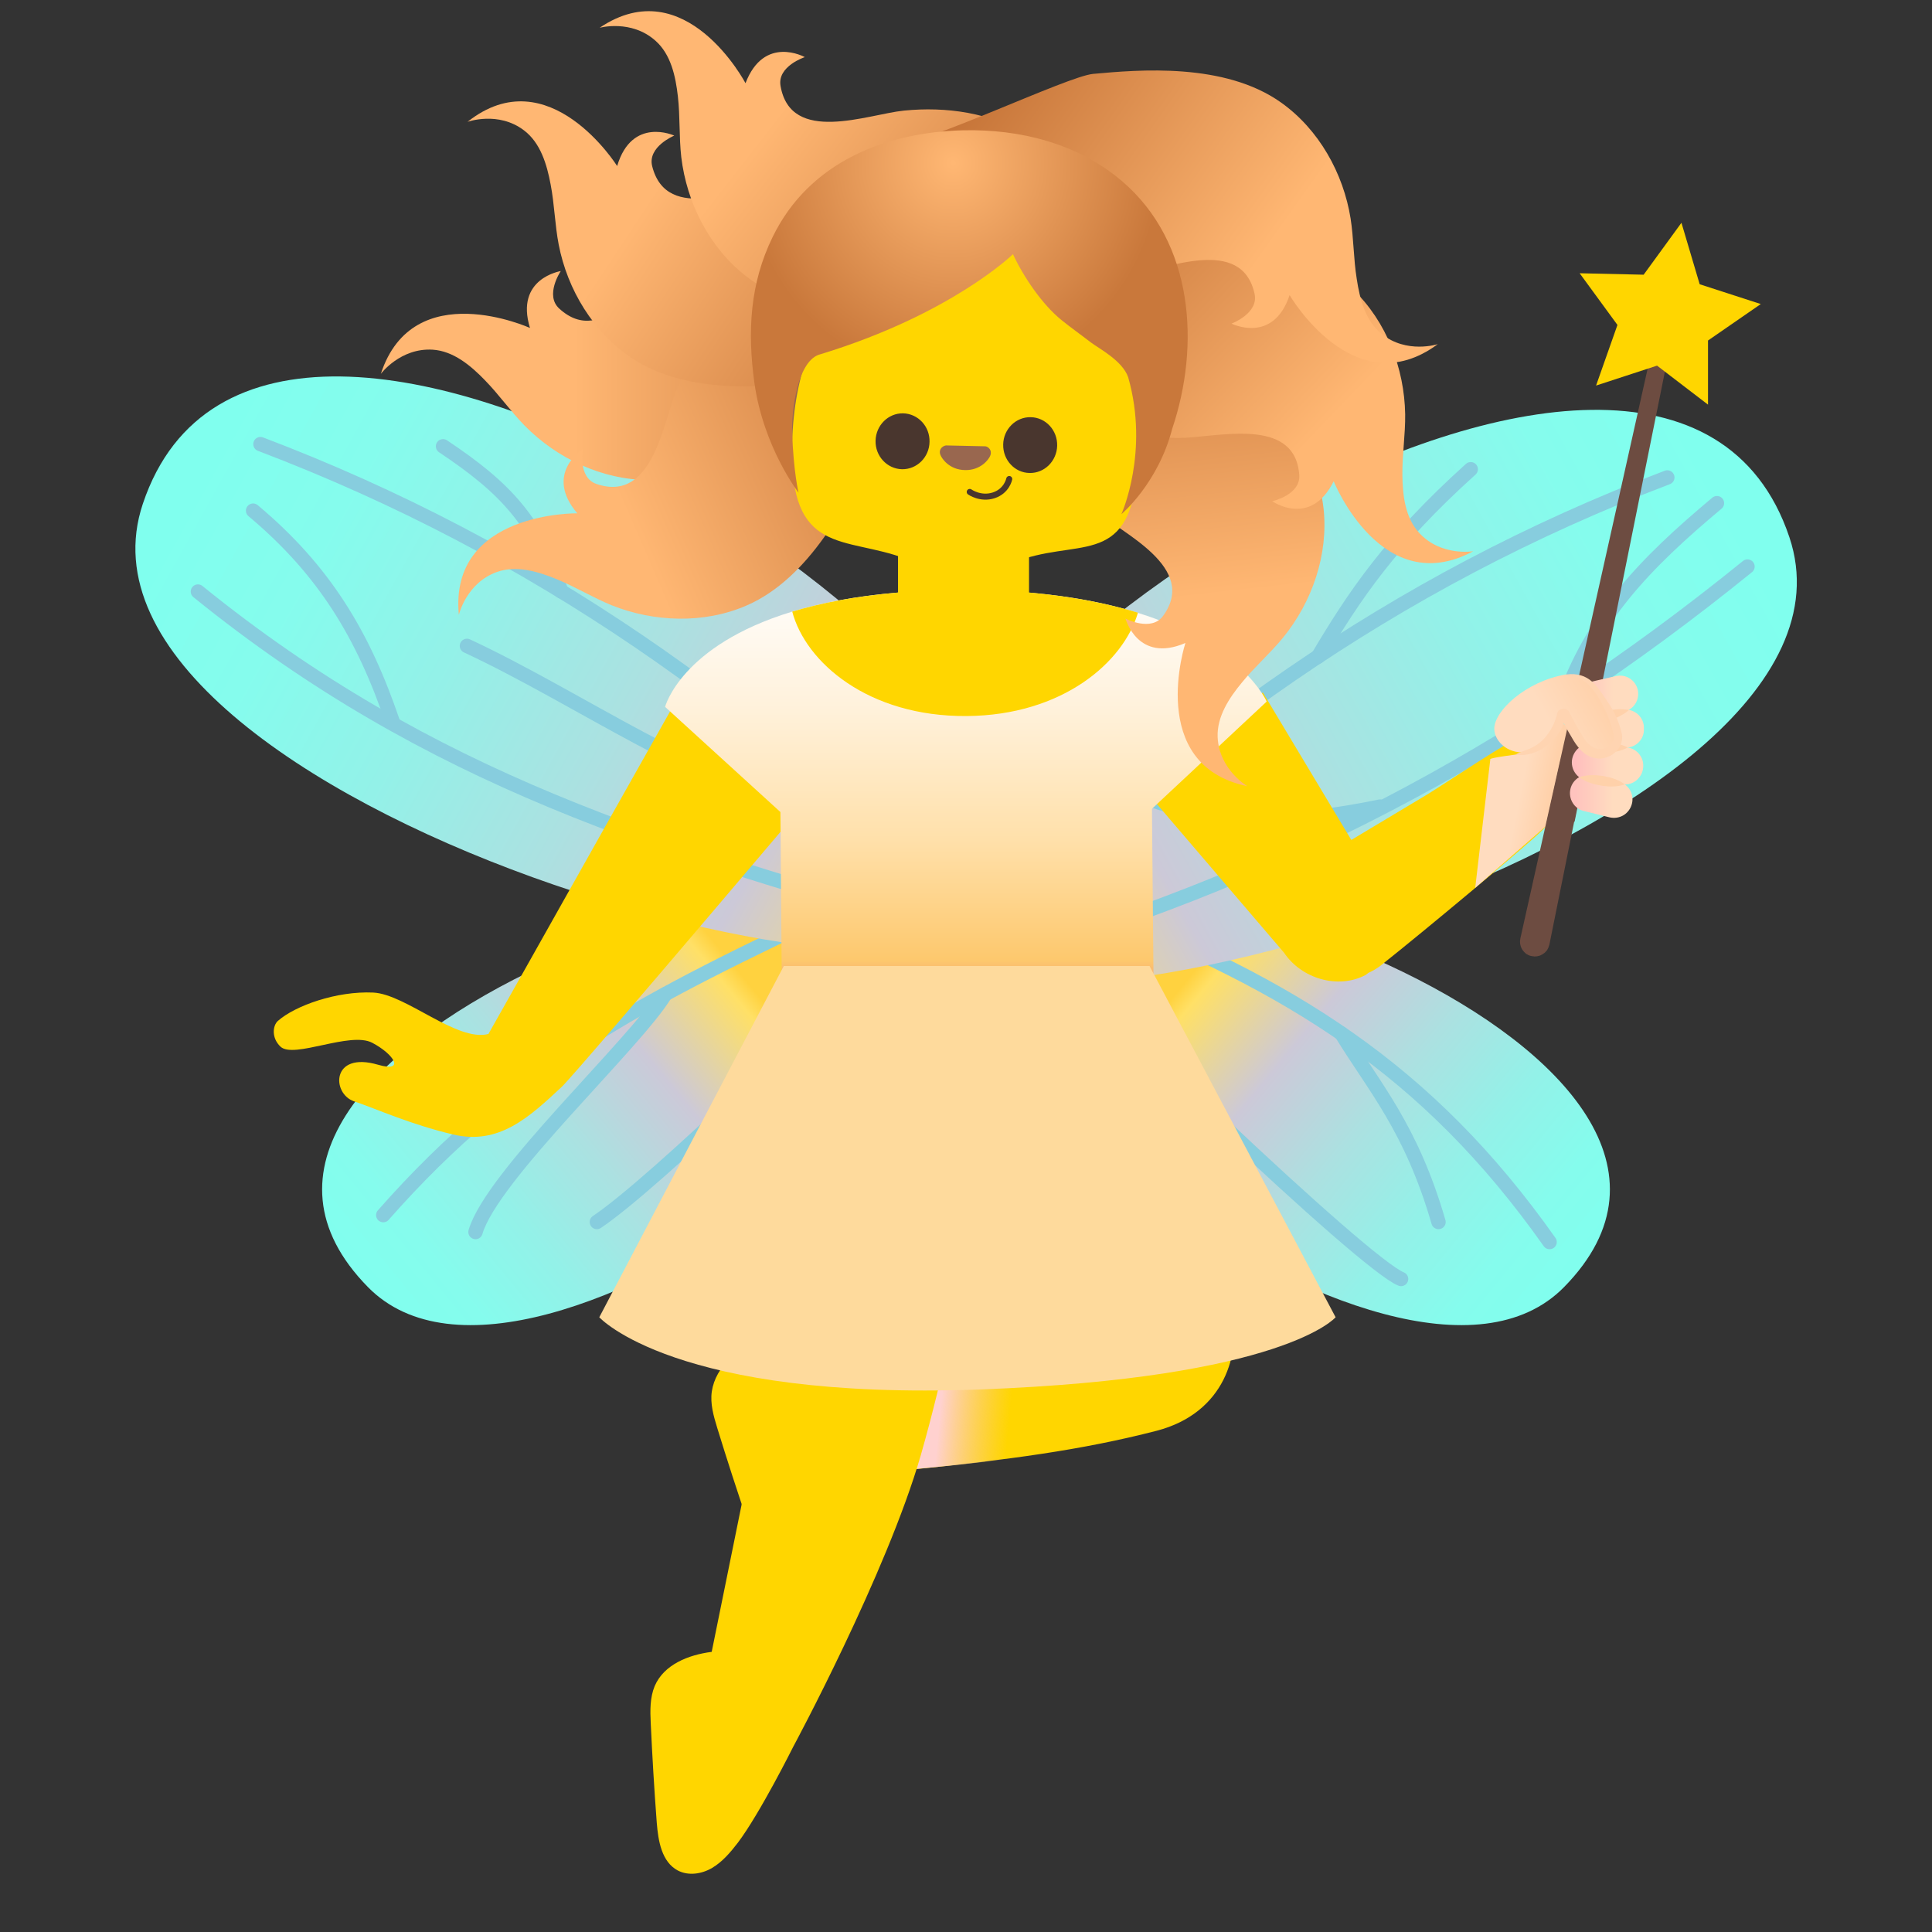 <svg width="16" height="16" viewBox="0 0 16 16" fill="none" xmlns="http://www.w3.org/2000/svg">
<rect x="0" y="0" width="16" height="16" fill="#333333" stroke="none"/>
<g clip-path="url(#clip0_5526_49)">
<path d="M12.953 10.659C11.573 12.064 7.009 8.362 7.991 7.584C9.177 6.642 14.833 8.745 12.953 10.659Z" fill="url(#paint0_linear_5526_49)"/>
<path d="M12.833 10.286C11.82 8.851 10.681 8.159 9.063 7.522C9.026 7.509 8.988 7.481 8.99 7.442C8.993 7.404 9.07 7.406 9.054 7.441M11.603 10.592C11.298 10.47 9.095 8.375 8.209 7.409L8.27 7.451" stroke="#87CDDE" stroke-width="0.119" stroke-miterlimit="10" stroke-linecap="round" stroke-linejoin="round"/>
<path d="M11.913 10.12C11.687 9.339 11.378 9 11.109 8.559" stroke="#87CDDE" stroke-width="0.119" stroke-miterlimit="10" stroke-linecap="round" stroke-linejoin="round"/>
<path d="M14.819 4.449C15.649 6.924 7.823 9.132 7.5 7.711C7.053 5.761 13.792 1.391 14.819 4.449Z" fill="url(#paint1_linear_5526_49)"/>
<path d="M13.808 3.954C11.526 4.822 9.722 6.137 8.02 7.846M14.472 4.692C12.55 6.25 10.534 7.307 8.125 7.986" stroke="#87CDDE" stroke-width="0.119" stroke-miterlimit="10" stroke-linecap="round" stroke-linejoin="round"/>
<path d="M12.18 3.886C11.514 4.486 11.215 4.934 10.915 5.439M14.219 4.167C13.629 4.661 13.182 5.115 12.937 5.836M11.429 6.68C10.683 6.832 10.134 6.845 9.477 6.604" stroke="#87CDDE" stroke-width="0.119" stroke-miterlimit="10" stroke-linecap="round" stroke-linejoin="round"/>
<path d="M3.047 10.659C4.427 12.064 8.991 8.362 8.01 7.584C6.824 6.642 1.167 8.745 3.047 10.659Z" fill="url(#paint2_linear_5526_49)"/>
<path d="M3.174 10.063C4.295 8.788 5.404 8.251 6.938 7.523C6.973 7.506 7.013 7.481 7.01 7.443C7.008 7.404 6.93 7.406 6.946 7.441M4.943 10.12C5.408 9.809 6.905 8.374 7.791 7.408L7.73 7.45" stroke="#87CDDE" stroke-width="0.119" stroke-miterlimit="10" stroke-linecap="round" stroke-linejoin="round"/>
<path d="M3.938 10.203C4.072 9.739 5.258 8.645 5.509 8.234" stroke="#87CDDE" stroke-width="0.119" stroke-miterlimit="10" stroke-linecap="round" stroke-linejoin="round"/>
<path d="M1.183 4.172C0.352 6.647 8.178 8.856 8.502 7.435C8.947 5.484 2.208 1.115 1.183 4.172Z" fill="url(#paint3_linear_5526_49)"/>
<path d="M2.157 3.678C4.441 4.546 6.277 5.86 7.98 7.57M1.639 4.899C3.561 6.456 5.465 7.031 7.876 7.71" stroke="#87CDDE" stroke-width="0.119" stroke-miterlimit="10" stroke-linecap="round" stroke-linejoin="round"/>
<path d="M3.669 3.696C4.198 4.049 4.431 4.31 4.649 4.898M2.096 4.229C2.686 4.723 3.008 5.258 3.253 5.979M3.867 5.349C4.782 5.774 5.891 6.555 6.524 6.576" stroke="#87CDDE" stroke-width="0.119" stroke-miterlimit="10" stroke-linecap="round" stroke-linejoin="round"/>
<path d="M6.323 11.111C6.118 11.149 5.926 11.316 5.895 11.523C5.88 11.625 5.91 11.728 5.94 11.826C6.021 12.09 6.106 12.351 6.195 12.613C6.243 12.755 6.315 12.916 6.461 12.951C6.558 12.975 6.662 12.93 6.733 12.859C6.805 12.788 6.848 12.695 6.887 12.603C7.067 12.173 7.277 11.986 7.285 11.521C7.293 10.929 6.763 11.033 6.323 11.111Z" fill="#FFD600"/>
<path d="M6.955 11.285L8.58 10.732C8.58 10.679 8.067 9.321 8.067 9.321L9.096 7.496C9.315 7.909 9.985 9.834 10.201 10.835C10.282 11.211 10.141 11.702 9.579 11.849C8.951 12.011 8.345 12.089 7.547 12.171C6.751 12.254 6.476 11.499 6.955 11.285Z" fill="#FFD600"/>
<path d="M8.579 10.734L7.283 11.174L7.456 12.176C7.456 12.176 8.399 12.101 8.937 11.988C9.474 11.875 8.579 10.734 8.579 10.734Z" fill="url(#paint4_linear_5526_49)"/>
<path d="M8.183 9.306C8.146 8.744 8.032 8.141 7.917 7.562L7.864 7.53L6.482 8.637L6.297 11.696L5.894 13.68C5.699 13.705 5.498 13.786 5.422 13.963C5.382 14.059 5.384 14.166 5.389 14.27C5.402 14.545 5.418 14.82 5.439 15.095C5.451 15.245 5.479 15.418 5.612 15.49C5.701 15.537 5.812 15.52 5.898 15.469C5.984 15.418 6.051 15.338 6.111 15.26C6.294 15.017 6.567 14.47 6.567 14.47C6.567 14.47 7.343 13.031 7.626 12.05C8.014 10.691 8.164 9.302 8.183 9.306Z" fill="#FFD600"/>
<path d="M3.751 9.395C3.393 9.31 3.12 9.184 2.933 9.121C2.746 9.059 2.74 8.703 3.132 8.818C3.356 8.883 3.267 8.733 3.083 8.636C2.9 8.539 2.433 8.771 2.323 8.668C2.247 8.596 2.258 8.494 2.301 8.455C2.445 8.328 2.788 8.206 3.091 8.22C3.361 8.233 3.785 8.631 4.045 8.563C4.046 8.563 4.541 7.683 4.993 6.879L5.726 5.578L7.086 6.155C7.086 6.155 4.773 8.889 4.652 9.001C4.381 9.254 4.131 9.486 3.751 9.395Z" fill="#FFD600"/>
<path d="M13.043 6.158C13.033 6.146 13.021 6.136 13.01 6.125C12.963 6.083 12.906 6.056 12.844 6.045C12.782 6.035 12.718 6.041 12.66 6.065C12.504 6.126 11.955 6.498 11.822 6.578L11.191 6.956L10.459 5.736L9.303 6.334L10.634 7.89C10.777 8.104 11.08 8.195 11.308 8.075C11.308 8.075 11.318 8.068 11.334 8.056C11.368 8.041 11.402 8.021 11.431 7.999C11.816 7.694 12.632 7.01 12.752 6.895C12.938 6.711 13.285 6.423 13.043 6.158Z" fill="#FFD600"/>
<path d="M12.95 5.993L13.081 6.151L12.941 6.831L12.798 6.846L12.217 7.353L12.342 6.289C12.342 6.289 12.307 6.281 12.552 6.249C12.796 6.218 12.95 5.993 12.95 5.993Z" fill="url(#paint5_linear_5526_49)"/>
<path d="M13.807 2.667L13.796 2.664L12.652 7.785C12.65 7.793 12.65 7.801 12.651 7.808C12.652 7.816 12.655 7.824 12.659 7.83C12.664 7.837 12.669 7.843 12.675 7.848C12.682 7.852 12.689 7.856 12.697 7.857C12.705 7.859 12.713 7.859 12.72 7.858C12.728 7.857 12.736 7.854 12.742 7.85C12.749 7.846 12.755 7.84 12.76 7.834C12.764 7.827 12.768 7.82 12.77 7.812V7.811L13.807 2.667Z" fill="#6D4C41" stroke="#6D4C41" stroke-width="0.125" stroke-miterlimit="10"/>
<path d="M13.925 1.845L13.612 2.275L13.082 2.263L13.395 2.691L13.218 3.193L13.723 3.028L14.145 3.351V2.82L14.582 2.518L14.076 2.354L13.925 1.845Z" fill="#FFD600"/>
<path d="M13.069 6.351C13.096 6.345 13.116 6.336 13.139 6.319L13.04 6.805L12.809 6.812L12.925 6.291C12.964 6.326 13.009 6.366 13.069 6.351Z" fill="#6D4C41"/>
<path d="M9.54 6.698L9.558 8.668L8.499 9.495C8.399 9.55 8.287 9.579 8.173 9.579C8.063 9.58 7.954 9.555 7.855 9.506L6.479 8.696L6.463 6.725L5.508 5.854C5.508 5.854 5.639 5.346 6.558 5.066C6.895 4.964 7.339 4.891 7.922 4.886C8.565 4.881 9.054 4.96 9.422 5.075C10.293 5.345 10.49 5.81 10.49 5.81L9.54 6.698Z" fill="url(#paint6_linear_5526_49)"/>
<path d="M13.006 6.532C12.986 6.615 13.037 6.699 13.119 6.717L13.33 6.769C13.37 6.778 13.411 6.772 13.446 6.751C13.48 6.73 13.505 6.696 13.515 6.656C13.525 6.617 13.518 6.575 13.497 6.54C13.476 6.506 13.442 6.481 13.402 6.471L13.191 6.42C13.11 6.399 13.026 6.45 13.006 6.532Z" fill="url(#paint7_linear_5526_49)"/>
<path d="M13.018 6.299C13.01 6.384 13.072 6.459 13.157 6.468L13.44 6.496C13.525 6.505 13.6 6.442 13.608 6.357C13.617 6.272 13.555 6.197 13.47 6.189L13.187 6.16C13.102 6.151 13.027 6.214 13.018 6.299Z" fill="url(#paint8_linear_5526_49)"/>
<path d="M12.998 6.031C12.998 6.031 13.067 6.194 13.149 6.194L13.464 6.192C13.548 6.191 13.616 6.124 13.614 6.04V6.027C13.614 5.944 13.546 5.876 13.462 5.877L13.147 5.879C13.064 5.879 12.997 5.947 12.998 6.031Z" fill="url(#paint9_linear_5526_49)"/>
<path d="M12.933 5.859C12.952 5.94 13.033 5.991 13.114 5.972L13.45 5.895C13.489 5.885 13.522 5.861 13.544 5.827C13.565 5.793 13.572 5.752 13.563 5.712C13.544 5.631 13.463 5.58 13.382 5.599L13.047 5.676C12.964 5.696 12.916 5.777 12.933 5.859Z" fill="url(#paint10_linear_5526_49)"/>
<path d="M13.457 6.496C13.399 6.454 13.337 6.437 13.274 6.426C13.211 6.417 13.147 6.415 13.078 6.436C13.136 6.479 13.198 6.496 13.261 6.506C13.324 6.516 13.388 6.519 13.457 6.496ZM13.481 6.19C13.419 6.159 13.358 6.151 13.297 6.151C13.236 6.152 13.174 6.161 13.114 6.195C13.176 6.227 13.237 6.234 13.298 6.234C13.358 6.231 13.419 6.224 13.481 6.19ZM13.097 5.986C13.171 6 13.238 5.989 13.304 5.972C13.369 5.954 13.433 5.929 13.491 5.88C13.417 5.866 13.349 5.876 13.283 5.894C13.218 5.911 13.154 5.936 13.097 5.986Z" fill="#FFD1AA"/>
<path d="M13.379 6.016C13.44 6.114 13.318 6.21 13.244 6.224C13.171 6.238 13.119 6.176 13.086 6.11C13.025 5.989 12.977 5.936 12.934 5.915C12.894 5.895 12.93 6.169 12.661 6.225C12.506 6.258 12.376 6.148 12.375 6.036C12.374 5.888 12.633 5.645 12.964 5.586C13.275 5.611 13.349 5.97 13.379 6.016Z" fill="url(#paint11_linear_5526_49)"/>
<path d="M12.551 6.249C12.729 6.279 12.909 6.132 12.962 5.959L12.967 5.942L12.97 5.934C12.972 5.926 12.971 5.93 12.97 5.934C12.966 5.942 12.956 5.949 12.947 5.949C12.938 5.95 12.925 5.94 12.923 5.934L12.952 5.992C12.972 6.031 12.993 6.069 13.016 6.106C13.055 6.176 13.122 6.276 13.236 6.282C13.342 6.287 13.451 6.196 13.432 6.079C13.411 5.99 13.378 5.907 13.328 5.834C13.229 5.687 13.167 5.561 12.966 5.586C13.137 5.61 13.211 5.715 13.283 5.861C13.321 5.934 13.35 6.014 13.364 6.091C13.374 6.15 13.303 6.211 13.242 6.202C13.211 6.2 13.181 6.185 13.155 6.16C13.128 6.136 13.11 6.101 13.087 6.065C13.066 6.029 13.046 5.992 13.026 5.955L12.997 5.9C12.992 5.885 12.968 5.867 12.948 5.869C12.928 5.869 12.908 5.881 12.899 5.899C12.895 5.91 12.896 5.912 12.895 5.914L12.893 5.921L12.889 5.935C12.868 6.011 12.826 6.08 12.77 6.135C12.741 6.161 12.706 6.184 12.669 6.2C12.63 6.217 12.591 6.226 12.551 6.249Z" fill="#FFD4B1"/>
<path d="M8.522 4.907V4.335H7.437V4.907C7.086 4.937 6.797 4.994 6.561 5.065C6.671 5.484 7.189 5.936 8.006 5.93C8.799 5.924 9.304 5.485 9.424 5.074C9.179 4.999 8.882 4.939 8.522 4.907Z" fill="#FFD600"/>
<path d="M6.497 1.624C6.143 1.661 5.819 1.847 5.564 2.09C5.347 2.297 4.999 2.891 4.632 2.556C4.509 2.445 4.644 2.245 4.644 2.245C4.644 2.245 4.263 2.304 4.389 2.716C4.389 2.716 3.421 2.277 3.154 3.096C3.154 3.096 3.316 2.879 3.584 2.896C3.754 2.907 3.897 3.026 4.014 3.147C4.132 3.267 4.228 3.406 4.346 3.526C4.612 3.796 4.987 3.975 5.372 3.975C5.947 3.975 6.488 3.515 6.778 3.265C6.941 3.125 7.569 1.982 7.772 1.841C8.054 1.642 6.851 1.586 6.497 1.624Z" fill="url(#paint12_linear_5526_49)"/>
<path d="M6.279 2.41C5.97 2.585 5.747 2.885 5.61 3.209C5.493 3.486 5.411 4.169 4.94 4.008C4.783 3.955 4.827 3.718 4.827 3.718C4.827 3.718 4.501 3.923 4.781 4.251C4.781 4.251 3.718 4.235 3.8 5.092C3.8 5.092 3.861 4.828 4.115 4.737C4.275 4.68 4.453 4.732 4.609 4.796C4.765 4.86 4.908 4.948 5.064 5.012C5.416 5.153 5.831 5.168 6.184 5.014C6.711 4.785 7.025 4.148 7.191 3.803C7.284 3.61 7.406 2.311 7.535 2.101C7.715 1.806 6.589 2.234 6.279 2.41Z" fill="url(#paint13_linear_5526_49)"/>
<path d="M7.471 1.629C7.155 1.465 6.783 1.441 6.436 1.503C6.14 1.555 5.522 1.858 5.401 1.376C5.361 1.215 5.584 1.123 5.584 1.123C5.584 1.123 5.234 0.962 5.111 1.375C5.111 1.375 4.546 0.474 3.872 1.009C3.872 1.009 4.126 0.917 4.34 1.08C4.476 1.183 4.529 1.361 4.56 1.527C4.592 1.692 4.595 1.861 4.627 2.026C4.699 2.398 4.913 2.754 5.234 2.967C5.713 3.285 6.418 3.201 6.798 3.153C7.011 3.126 8.167 2.521 8.413 2.515C8.759 2.506 7.787 1.794 7.471 1.629Z" fill="url(#paint14_linear_5526_49)"/>
<path d="M8.509 1.12C8.206 0.933 7.836 0.881 7.486 0.916C7.187 0.946 6.548 1.201 6.464 0.711C6.436 0.548 6.665 0.473 6.665 0.473C6.665 0.473 6.328 0.286 6.174 0.689C6.174 0.689 5.679 -0.252 4.966 0.23C4.966 0.23 5.227 0.158 5.428 0.337C5.556 0.45 5.595 0.631 5.614 0.799C5.633 0.966 5.623 1.134 5.642 1.301C5.687 1.678 5.873 2.049 6.177 2.286C6.631 2.639 7.341 2.608 7.723 2.589C7.937 2.578 9.135 2.062 9.381 2.075C9.726 2.091 8.811 1.308 8.509 1.12Z" fill="url(#paint15_linear_5526_49)"/>
<path d="M8.501 3.349C8.576 3.697 8.797 3.998 9.066 4.225C9.296 4.419 9.924 4.699 9.632 5.101C9.534 5.235 9.321 5.123 9.321 5.123C9.321 5.123 9.421 5.495 9.817 5.325C9.817 5.325 9.487 6.335 10.33 6.511C10.33 6.511 10.096 6.374 10.084 6.105C10.077 5.935 10.179 5.78 10.287 5.65C10.393 5.52 10.521 5.409 10.627 5.279C10.866 4.985 11.003 4.593 10.961 4.21C10.898 3.639 10.381 3.151 10.101 2.89C9.944 2.744 8.74 2.244 8.577 2.058C8.349 1.799 8.425 3.002 8.501 3.349Z" fill="url(#paint16_linear_5526_49)"/>
<path d="M8.767 3.32C9.049 3.537 9.411 3.626 9.763 3.627C10.064 3.627 10.725 3.438 10.76 3.934C10.771 4.099 10.536 4.151 10.536 4.151C10.536 4.151 10.852 4.372 11.045 3.986C11.045 3.986 11.443 4.973 12.201 4.565C12.201 4.565 11.934 4.611 11.752 4.412C11.637 4.287 11.616 4.102 11.614 3.934C11.612 3.766 11.639 3.599 11.637 3.431C11.631 3.052 11.483 2.663 11.205 2.397C10.789 2 10.08 1.959 9.698 1.939C9.484 1.928 8.24 2.319 7.996 2.282C7.654 2.23 8.485 3.102 8.767 3.32Z" fill="url(#paint17_linear_5526_49)"/>
<path d="M8.329 2.113C8.639 2.287 9.011 2.323 9.36 2.273C9.657 2.23 10.284 1.948 10.39 2.434C10.425 2.596 10.199 2.68 10.199 2.68C10.199 2.68 10.544 2.853 10.68 2.444C10.68 2.444 11.215 3.363 11.907 2.85C11.907 2.85 11.649 2.934 11.44 2.764C11.308 2.656 11.261 2.477 11.236 2.31C11.209 2.144 11.211 1.975 11.185 1.809C11.125 1.435 10.923 1.072 10.609 0.849C10.141 0.516 9.433 0.577 9.052 0.612C8.838 0.632 7.663 1.199 7.417 1.196C7.071 1.195 8.019 1.938 8.329 2.113Z" fill="url(#paint18_linear_5526_49)"/>
<path d="M9.232 2.696L8.899 2.689L7.09 2.651L6.756 2.644C6.489 2.639 6.266 2.866 6.26 3.151C6.254 3.435 6.467 3.672 6.735 3.679L7.069 3.686L8.877 3.724L9.211 3.731C9.479 3.736 9.701 3.509 9.707 3.224C9.714 2.939 9.499 2.702 9.232 2.696Z" fill="#99674F"/>
<path d="M8.043 1.982C8.788 2.003 9.462 2.577 9.427 3.752C9.4 4.694 8.992 4.463 8.478 4.628C8.355 4.668 8.082 4.631 7.978 4.628C7.875 4.626 7.621 4.675 7.502 4.628C6.998 4.435 6.532 4.613 6.56 3.668C6.593 2.494 7.298 1.96 8.043 1.982Z" fill="#FFD600"/>
<path d="M7.698 3.659C7.701 3.531 7.603 3.426 7.479 3.423C7.356 3.421 7.254 3.522 7.251 3.65C7.248 3.777 7.346 3.883 7.47 3.886C7.593 3.888 7.696 3.787 7.698 3.659Z" fill="#49362E"/>
<path d="M8.755 3.691C8.758 3.563 8.66 3.457 8.536 3.455C8.413 3.452 8.31 3.554 8.308 3.681C8.305 3.809 8.403 3.915 8.526 3.917C8.65 3.92 8.752 3.818 8.755 3.691Z" fill="#49362E"/>
<path d="M8.172 3.699C8.167 3.697 8.162 3.696 8.157 3.696L7.835 3.689C7.83 3.689 7.825 3.691 7.82 3.693C7.792 3.704 7.774 3.734 7.788 3.767C7.8 3.799 7.863 3.891 7.992 3.893C8.12 3.896 8.187 3.807 8.2 3.776C8.215 3.742 8.2 3.712 8.172 3.699Z" fill="#99674F"/>
<ellipse cx="7.068" cy="4.049" rx="0.41" ry="0.127" fill="#FFD600"/>
<ellipse cx="8.984" cy="4.049" rx="0.41" ry="0.127" fill="#FFD600"/>
<path d="M9.708 3.55C9.939 2.864 9.889 2.01 9.292 1.5C8.924 1.187 8.449 1.069 7.979 1.079C7.337 1.094 6.702 1.34 6.399 1.962C6.209 2.35 6.19 2.747 6.247 3.167C6.322 3.704 6.613 4.08 6.613 4.08C6.613 4.08 6.572 3.912 6.56 3.582C6.554 3.412 6.602 2.978 6.797 2.933C7.88 2.602 8.389 2.105 8.389 2.105C8.477 2.295 8.633 2.523 8.79 2.65C8.869 2.714 8.953 2.773 9.033 2.835C9.095 2.883 9.295 2.985 9.343 3.124C9.52 3.742 9.287 4.258 9.287 4.258C9.287 4.258 9.59 4.005 9.708 3.55Z" fill="url(#paint19_radial_5526_49)"/>
<path d="M6.491 8H9.52L11.061 10.909C11.061 10.909 10.635 11.414 8.111 11.507C5.587 11.6 4.963 10.909 4.963 10.909L6.491 8Z" fill="#FEDA9C"/>
<path d="M8.031 4.074C8.031 4.074 8.12 4.138 8.23 4.102C8.339 4.066 8.358 3.967 8.358 3.967" stroke="#49362E" stroke-width="0.05" stroke-linecap="round"/>
</g>
<defs>
<linearGradient id="paint0_linear_5526_49" x1="12.924" y1="10.823" x2="9.755" y2="8.208" gradientUnits="userSpaceOnUse">
<stop stop-color="#80FFEE"/>
<stop offset="0.156" stop-color="#85FCED"/>
<stop offset="0.34" stop-color="#93F1E8"/>
<stop offset="0.539" stop-color="#ABE1E1"/>
<stop offset="0.748" stop-color="#CCC9D8"/>
<stop offset="0.962" stop-color="#FFE066"/>
<stop offset="1" stop-color="#FFD23F"/>
</linearGradient>
<linearGradient id="paint1_linear_5526_49" x1="14.328" y1="4.162" x2="7.782" y2="7.787" gradientUnits="userSpaceOnUse">
<stop stop-color="#80FFEE"/>
<stop offset="0.156" stop-color="#85FCED"/>
<stop offset="0.34" stop-color="#93F1E8"/>
<stop offset="0.539" stop-color="#ABE1E1"/>
<stop offset="0.748" stop-color="#CCC9D8"/>
<stop offset="0.962" stop-color="#FFE066"/>
<stop offset="1" stop-color="#FFD23F"/>
</linearGradient>
<linearGradient id="paint2_linear_5526_49" x1="3.08" y1="10.821" x2="6.249" y2="8.207" gradientUnits="userSpaceOnUse">
<stop stop-color="#80FFEE"/>
<stop offset="0.156" stop-color="#85FCED"/>
<stop offset="0.34" stop-color="#93F1E8"/>
<stop offset="0.539" stop-color="#ABE1E1"/>
<stop offset="0.748" stop-color="#CCC9D8"/>
<stop offset="0.962" stop-color="#FFE066"/>
<stop offset="1" stop-color="#FFD23F"/>
</linearGradient>
<linearGradient id="paint3_linear_5526_49" x1="1.666" y1="3.884" x2="8.211" y2="7.51" gradientUnits="userSpaceOnUse">
<stop stop-color="#80FFEE"/>
<stop offset="0.156" stop-color="#85FCED"/>
<stop offset="0.34" stop-color="#93F1E8"/>
<stop offset="0.539" stop-color="#ABE1E1"/>
<stop offset="0.748" stop-color="#CCC9D8"/>
<stop offset="0.962" stop-color="#FFE066"/>
<stop offset="1" stop-color="#FFD23F"/>
</linearGradient>
<linearGradient id="paint4_linear_5526_49" x1="7.81" y1="11.435" x2="8.813" y2="11.531" gradientUnits="userSpaceOnUse">
<stop stop-color="#FFD1CF"/>
<stop offset="0.575" stop-color="#F8C7A0" stop-opacity="0"/>
</linearGradient>
<linearGradient id="paint5_linear_5526_49" x1="12.38" y1="6.632" x2="12.812" y2="6.718" gradientUnits="userSpaceOnUse">
<stop offset="0.437" stop-color="#FFDCBF"/>
<stop offset="1" stop-color="#FFD1AA"/>
</linearGradient>
<linearGradient id="paint6_linear_5526_49" x1="7.999" y1="3.652" x2="7.999" y2="9.604" gradientUnits="userSpaceOnUse">
<stop stop-color="white"/>
<stop offset="0.188" stop-color="white"/>
<stop offset="0.376" stop-color="#FFF1DA"/>
<stop offset="0.555" stop-color="#FFE0AA"/>
<stop offset="0.723" stop-color="#FDC86D"/>
<stop offset="0.876" stop-color="#D62490"/>
<stop offset="1" stop-color="#DB1F8E"/>
</linearGradient>
<linearGradient id="paint7_linear_5526_49" x1="13.047" y1="6.595" x2="13.588" y2="6.595" gradientUnits="userSpaceOnUse">
<stop stop-color="#FFC3BE"/>
<stop offset="0.575" stop-color="#FFDCBF"/>
</linearGradient>
<linearGradient id="paint8_linear_5526_49" x1="13.048" y1="6.328" x2="13.589" y2="6.328" gradientUnits="userSpaceOnUse">
<stop stop-color="#FFBEBE"/>
<stop offset="0.575" stop-color="#FFDCBF"/>
</linearGradient>
<linearGradient id="paint9_linear_5526_49" x1="13.048" y1="6.035" x2="13.589" y2="6.035" gradientUnits="userSpaceOnUse">
<stop stop-color="#FFBFBE"/>
<stop offset="0.575" stop-color="#FFDCBF"/>
</linearGradient>
<linearGradient id="paint10_linear_5526_49" x1="13.048" y1="5.786" x2="13.589" y2="5.786" gradientUnits="userSpaceOnUse">
<stop stop-color="#FFBEBE"/>
<stop offset="0.575" stop-color="#FFDCBF"/>
</linearGradient>
<linearGradient id="paint11_linear_5526_49" x1="13.277" y1="5.781" x2="12.544" y2="6.199" gradientUnits="userSpaceOnUse">
<stop stop-color="#FFD1AA"/>
<stop offset="0.575" stop-color="#FFDCBF"/>
</linearGradient>
<linearGradient id="paint12_linear_5526_49" x1="3.152" y1="2.793" x2="7.811" y2="2.793" gradientUnits="userSpaceOnUse">
<stop offset="0.345" stop-color="#FFB773"/>
<stop offset="1" stop-color="#BF6C31"/>
</linearGradient>
<linearGradient id="paint13_linear_5526_49" x1="3.677" y1="4.815" x2="7.951" y2="2.959" gradientUnits="userSpaceOnUse">
<stop offset="0.345" stop-color="#FFB773"/>
<stop offset="1" stop-color="#BF6C31"/>
</linearGradient>
<linearGradient id="paint14_linear_5526_49" x1="4.037" y1="0.756" x2="7.92" y2="3.33" gradientUnits="userSpaceOnUse">
<stop offset="0.345" stop-color="#FFB773"/>
<stop offset="1" stop-color="#BF6C31"/>
</linearGradient>
<linearGradient id="paint15_linear_5526_49" x1="5.151" y1="-0.01" x2="8.828" y2="2.851" gradientUnits="userSpaceOnUse">
<stop offset="0.345" stop-color="#FFB773"/>
<stop offset="1" stop-color="#BF6C31"/>
</linearGradient>
<linearGradient id="paint16_linear_5526_49" x1="10.029" y1="6.546" x2="9.519" y2="1.915" gradientUnits="userSpaceOnUse">
<stop offset="0.345" stop-color="#FFB773"/>
<stop offset="1" stop-color="#BF6C31"/>
</linearGradient>
<linearGradient id="paint17_linear_5526_49" x1="11.993" y1="4.785" x2="8.625" y2="1.566" gradientUnits="userSpaceOnUse">
<stop offset="0.345" stop-color="#FFB773"/>
<stop offset="1" stop-color="#BF6C31"/>
</linearGradient>
<linearGradient id="paint18_linear_5526_49" x1="11.733" y1="3.098" x2="7.936" y2="0.398" gradientUnits="userSpaceOnUse">
<stop offset="0.345" stop-color="#FFB773"/>
<stop offset="1" stop-color="#BF6C31"/>
</linearGradient>
<radialGradient id="paint19_radial_5526_49" cx="0" cy="0" r="1" gradientUnits="userSpaceOnUse" gradientTransform="translate(7.892 1.351) rotate(180) scale(1.722 1.782)">
<stop offset="0.005" stop-color="#FFB773"/>
<stop offset="1" stop-color="#C9783B"/>
</radialGradient>
<clipPath id="clip0_5526_49">
<rect width="16" height="16" fill="white"/>
</clipPath>
</defs>
</svg>

